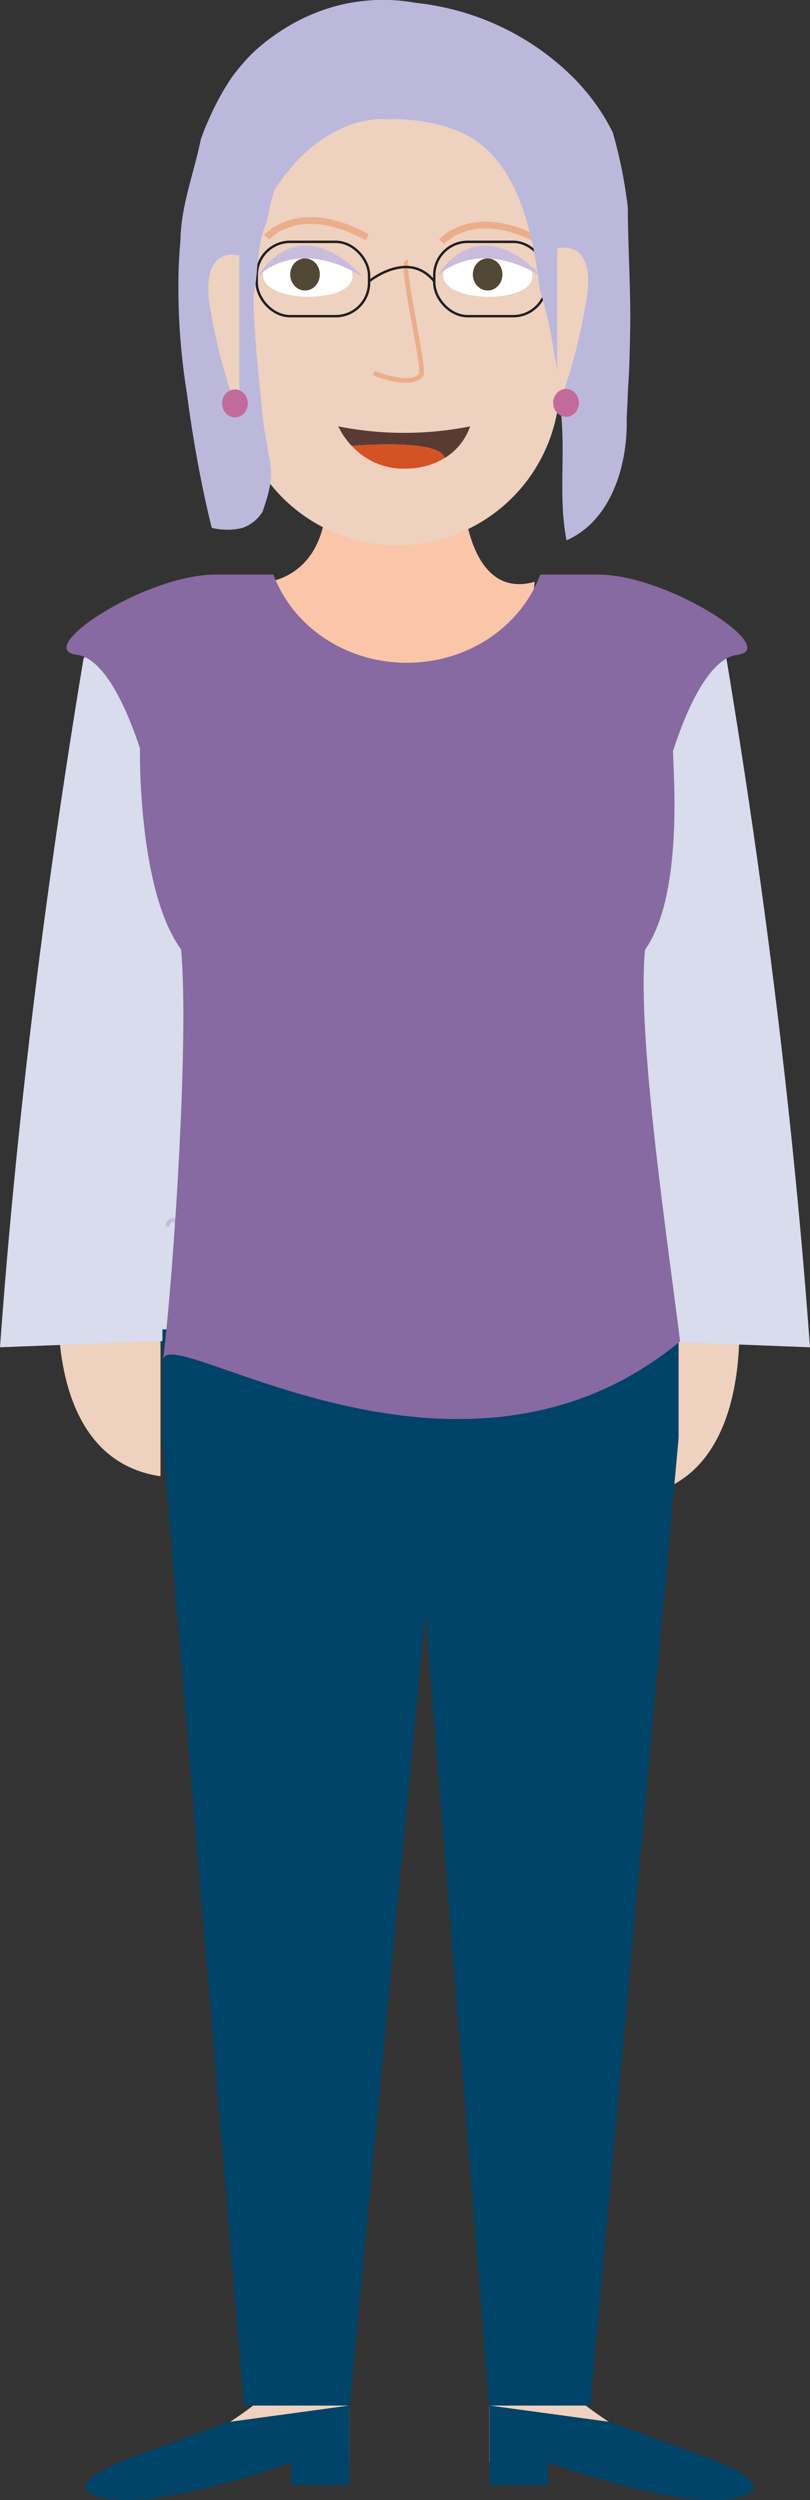 <svg xmlns="http://www.w3.org/2000/svg" viewBox="0 0 170.01 524.25"><rect x="0" y="0" width="170.01" height="524.25" fill="#333333" stroke="none"/><defs><style>.cls-1,.cls-10,.cls-9{fill:#eed1bf;}.cls-2{fill:#fbc5aa;}.cls-3{fill:#d8dcec;}.cls-4{fill:#004368;}.cls-11,.cls-5{fill:none;}.cls-5{stroke:#c1c0db;stroke-width:0.83px;}.cls-10,.cls-11,.cls-5,.cls-9{stroke-miterlimit:10;}.cls-6{fill:#fff;}.cls-7{fill:#514835;}.cls-8{fill:#cabcdc;}.cls-10,.cls-9{stroke:#ebae8a;}.cls-9{stroke-width:0.98px;}.cls-10{stroke-width:1.42px;}.cls-11{stroke:#231f20;stroke-width:0.51px;}.cls-12{fill:#bbb8dc;}.cls-13{fill:#c26b9b;}.cls-14{fill:#5a3b34;}.cls-15{fill:#d55225;}.cls-16{fill:#866aa1;}</style></defs><g id="Layer_2" data-name="Layer 2"><g id="Layer_9" data-name="Layer 9"><path class="cls-1" d="M12.57,267.94s-4.8,37.83,21.12,41.63V267Z"/><path class="cls-1" d="M154.83,272.16s4.8,37.83-21.12,41.63V271.24Z"/><path class="cls-2" d="M56.24,122s11.73-1,12.26-17H97.3s1.18,20.94,14.92,17L111,134l-28,12.71-24.37-7.43-5.94-13.45Z"/><path class="cls-3" d="M0,282.52l42.36-1.63v-120s-9.79-49.72-24.84-22.73Q5,213.6,0,282.52Z"/><path class="cls-3" d="M170,282.52l-42.36-1.63v-120s9.79-49.72,24.84-22.73Q165,213.6,170,282.52Z"/><path class="cls-1" d="M53.15,504.43S38.21,516.22,27.07,516l46.29.34V504.43Z"/><path class="cls-4" d="M73.36,504.43v16.64H61.13v-4.75s-27,9.92-38.81,7.58c0,0-13.5-1.82,7.23-9.29,15.5-5.59,18.62-6.75,18.62-6.75"/><path class="cls-1" d="M122.94,504.43S137.88,516.22,149,516l-46.29.34V504.43Z"/><path class="cls-4" d="M102.74,504.43v16.64H115v-4.75s27,9.92,38.8,7.58c0,0,13.51-1.82-7.22-9.29-15.51-5.59-18.63-6.75-18.63-6.75"/><path class="cls-5" d="M35.19,257.2c.12-9.87,50,39.52,97.08,0"/><path class="cls-1" d="M80.07,8.67h6.69A30.75,30.75,0,0,1,117.5,39.42V80.26a34.09,34.09,0,0,1-34.09,34.09h0A34.09,34.09,0,0,1,49.32,80.26V39.42A30.75,30.75,0,0,1,80.07,8.67Z"/><path class="cls-6" d="M74,57.91c.07-6.57-18.71-6.81-18.78-.25C55.14,63.59,73.92,63.84,74,57.91Z"/><path class="cls-6" d="M111.75,57.91C111.82,51.34,93,51.1,93,57.66,92.9,63.59,111.68,63.84,111.75,57.91Z"/><ellipse class="cls-7" cx="64.02" cy="57.55" rx="3.11" ry="3.37"/><ellipse class="cls-7" cx="102.35" cy="57.55" rx="3.11" ry="3.37"/><path class="cls-8" d="M54,58.05s8-8.71,22.1,0C76.14,58.05,63.86,43.3,54,58.05Z"/><path class="cls-8" d="M91.65,58.05s8-8.71,22.1,0C113.75,58.05,101.47,43.3,91.65,58.05Z"/><path class="cls-9" d="M78.46,78.24s7.46,3.12,9.91.45c1-1.15-4.65-24.14-2.79-23.66"/><path class="cls-10" d="M56,49.75s6.64-7.9,21.06,0"/><path class="cls-10" d="M92.69,50.71s6.64-7.91,21.06,0"/><rect class="cls-11" x="91.15" y="50.71" width="23.57" height="15.59" rx="7.01"/><rect class="cls-11" x="53.89" y="50.71" width="23.57" height="15.59" rx="7.01"/><path class="cls-11" d="M77.46,59s8.23-6.76,13.69,0"/><line class="cls-11" x1="49.32" y1="53.09" x2="53.89" y2="58.01"/><line class="cls-11" x1="117.5" y1="52.47" x2="114.73" y2="58.5"/><path class="cls-12" d="M57.59,39.86c4.24-6.52,9.68-11.69,16.91-14a21.17,21.17,0,0,1,3.39-.74A19.15,19.15,0,0,1,81.36,25a35.93,35.93,0,0,1,4.86.15,38.59,38.59,0,0,1,4.87.79,21.87,21.87,0,0,1,4.15,1.23c11.51,3.94,15.59,17.24,17.41,28.79.25,1.51.42,3,.55,4.44.35,1.15.68,2.29,1,3.44s.59,2.29.85,3.45c.52,2.31.94,4.65,1.29,7q.53,2.63.81,5.22c.19,1.73.31,3.46.37,5.19,1.39,9.6-.46,19.1,1.39,28.6,9.2-4,12.89-15.5,12.62-25.6.12-2.12.21-4.25.29-6.32.19-2.6.29-5.19.35-7.71s.13-5.22.12-7.83c-.05-7.8-.51-15.52-.52-22.37-.32-2.67-.74-5.31-1.27-7.94s-1.15-5.23-1.9-7.8a44.51,44.51,0,0,0-3.72-6.12,46.09,46.09,0,0,0-4.5-5.3A54.94,54.94,0,0,0,94.44,1.84,56.25,56.25,0,0,0,87.14.58,38.15,38.15,0,0,0,79.21,0a38.83,38.83,0,0,0-7.64,1A40.19,40.19,0,0,0,58.91,6.51a43,43,0,0,0-5.48,4.22,41.22,41.22,0,0,0-4.92,5.69,54.65,54.65,0,0,0-3.57,6.2c-.53,1.07-1,2.16-1.49,3.26s-.9,2.21-1.3,3.33C40.73,36.3,38,43,37.88,50.31c-.17,1.78-.28,3.57-.36,5.37a138.68,138.68,0,0,0,1.72,26.86c.52,4,1.1,7.77,1.68,11.16,1.74,10.17,3.53,17,3.53,17a14.21,14.21,0,0,0,6.25.06,8,8,0,0,0,4.43-3.5c1.14-3.39,2.52-7.39,1.28-11.61-.27-2.08-.66-4.09-1-5.86-.26-2.27-.52-4.79-.78-7.47-.5-5-1-10.12-1.29-15.23-.08-1.7-.13-3.4-.11-5.09,1.09-5,.41-10.17,2.82-15.63A44.33,44.33,0,0,1,57.59,39.86Z"/><path class="cls-1" d="M116.93,52.13s8.55-2.6,6.06,11.31A119.47,119.47,0,0,1,116.93,86Z"/><path class="cls-1" d="M50.24,53.59S41.69,51,44.18,64.9a119.47,119.47,0,0,0,6.06,22.51Z"/><ellipse class="cls-13" cx="49.32" cy="84.59" rx="2.7" ry="2.93"/><ellipse class="cls-13" cx="118.81" cy="84.48" rx="2.7" ry="2.93"/><path class="cls-14" d="M98.67,89.41a12.44,12.44,0,0,1-5.35,6.64c-1-4.18-19.42-2.55-19.48-2.54A15.77,15.77,0,0,1,71,89.41,71.12,71.12,0,0,0,98.67,89.41Z"/><path class="cls-15" d="M93.32,96.05h0a15.56,15.56,0,0,1-7.6,2.2,14.73,14.73,0,0,1-11.87-4.74C73.9,93.5,92.31,91.87,93.32,96.05Z"/><polygon class="cls-14" points="73.84 93.5 73.84 93.5 73.84 93.5 73.84 93.5"/><polygon class="cls-4" points="34.1 278.76 34.1 301.55 51.22 504.43 73.39 504.43 89.28 338.22 102.69 504.43 123.89 504.43 142.43 301.55 142.43 278.76 34.1 278.76"/><path class="cls-16" d="M154.62,137.35c-3.94.47-8.79,6.1-13.36,20.13,0,4,2.33,30-5.88,41.7-1.77,18.36,5.08,63.26,7.36,82.1C96.46,319.56,36,277.34,34.25,285c2.24-18.57,5.47-67.8,3.75-85.92-9.15-12.52-8.63-42.17-8.63-42.17-4.52-13.63-9.29-19.13-13.18-19.59-9.66-1.12,14.26-16.83,29-16.83H57.39c4,10.76,15,18.49,28,18.49s24-7.73,28-18.49h12.19C140.36,120.52,164.28,136.23,154.62,137.35Z"/></g></g></svg>